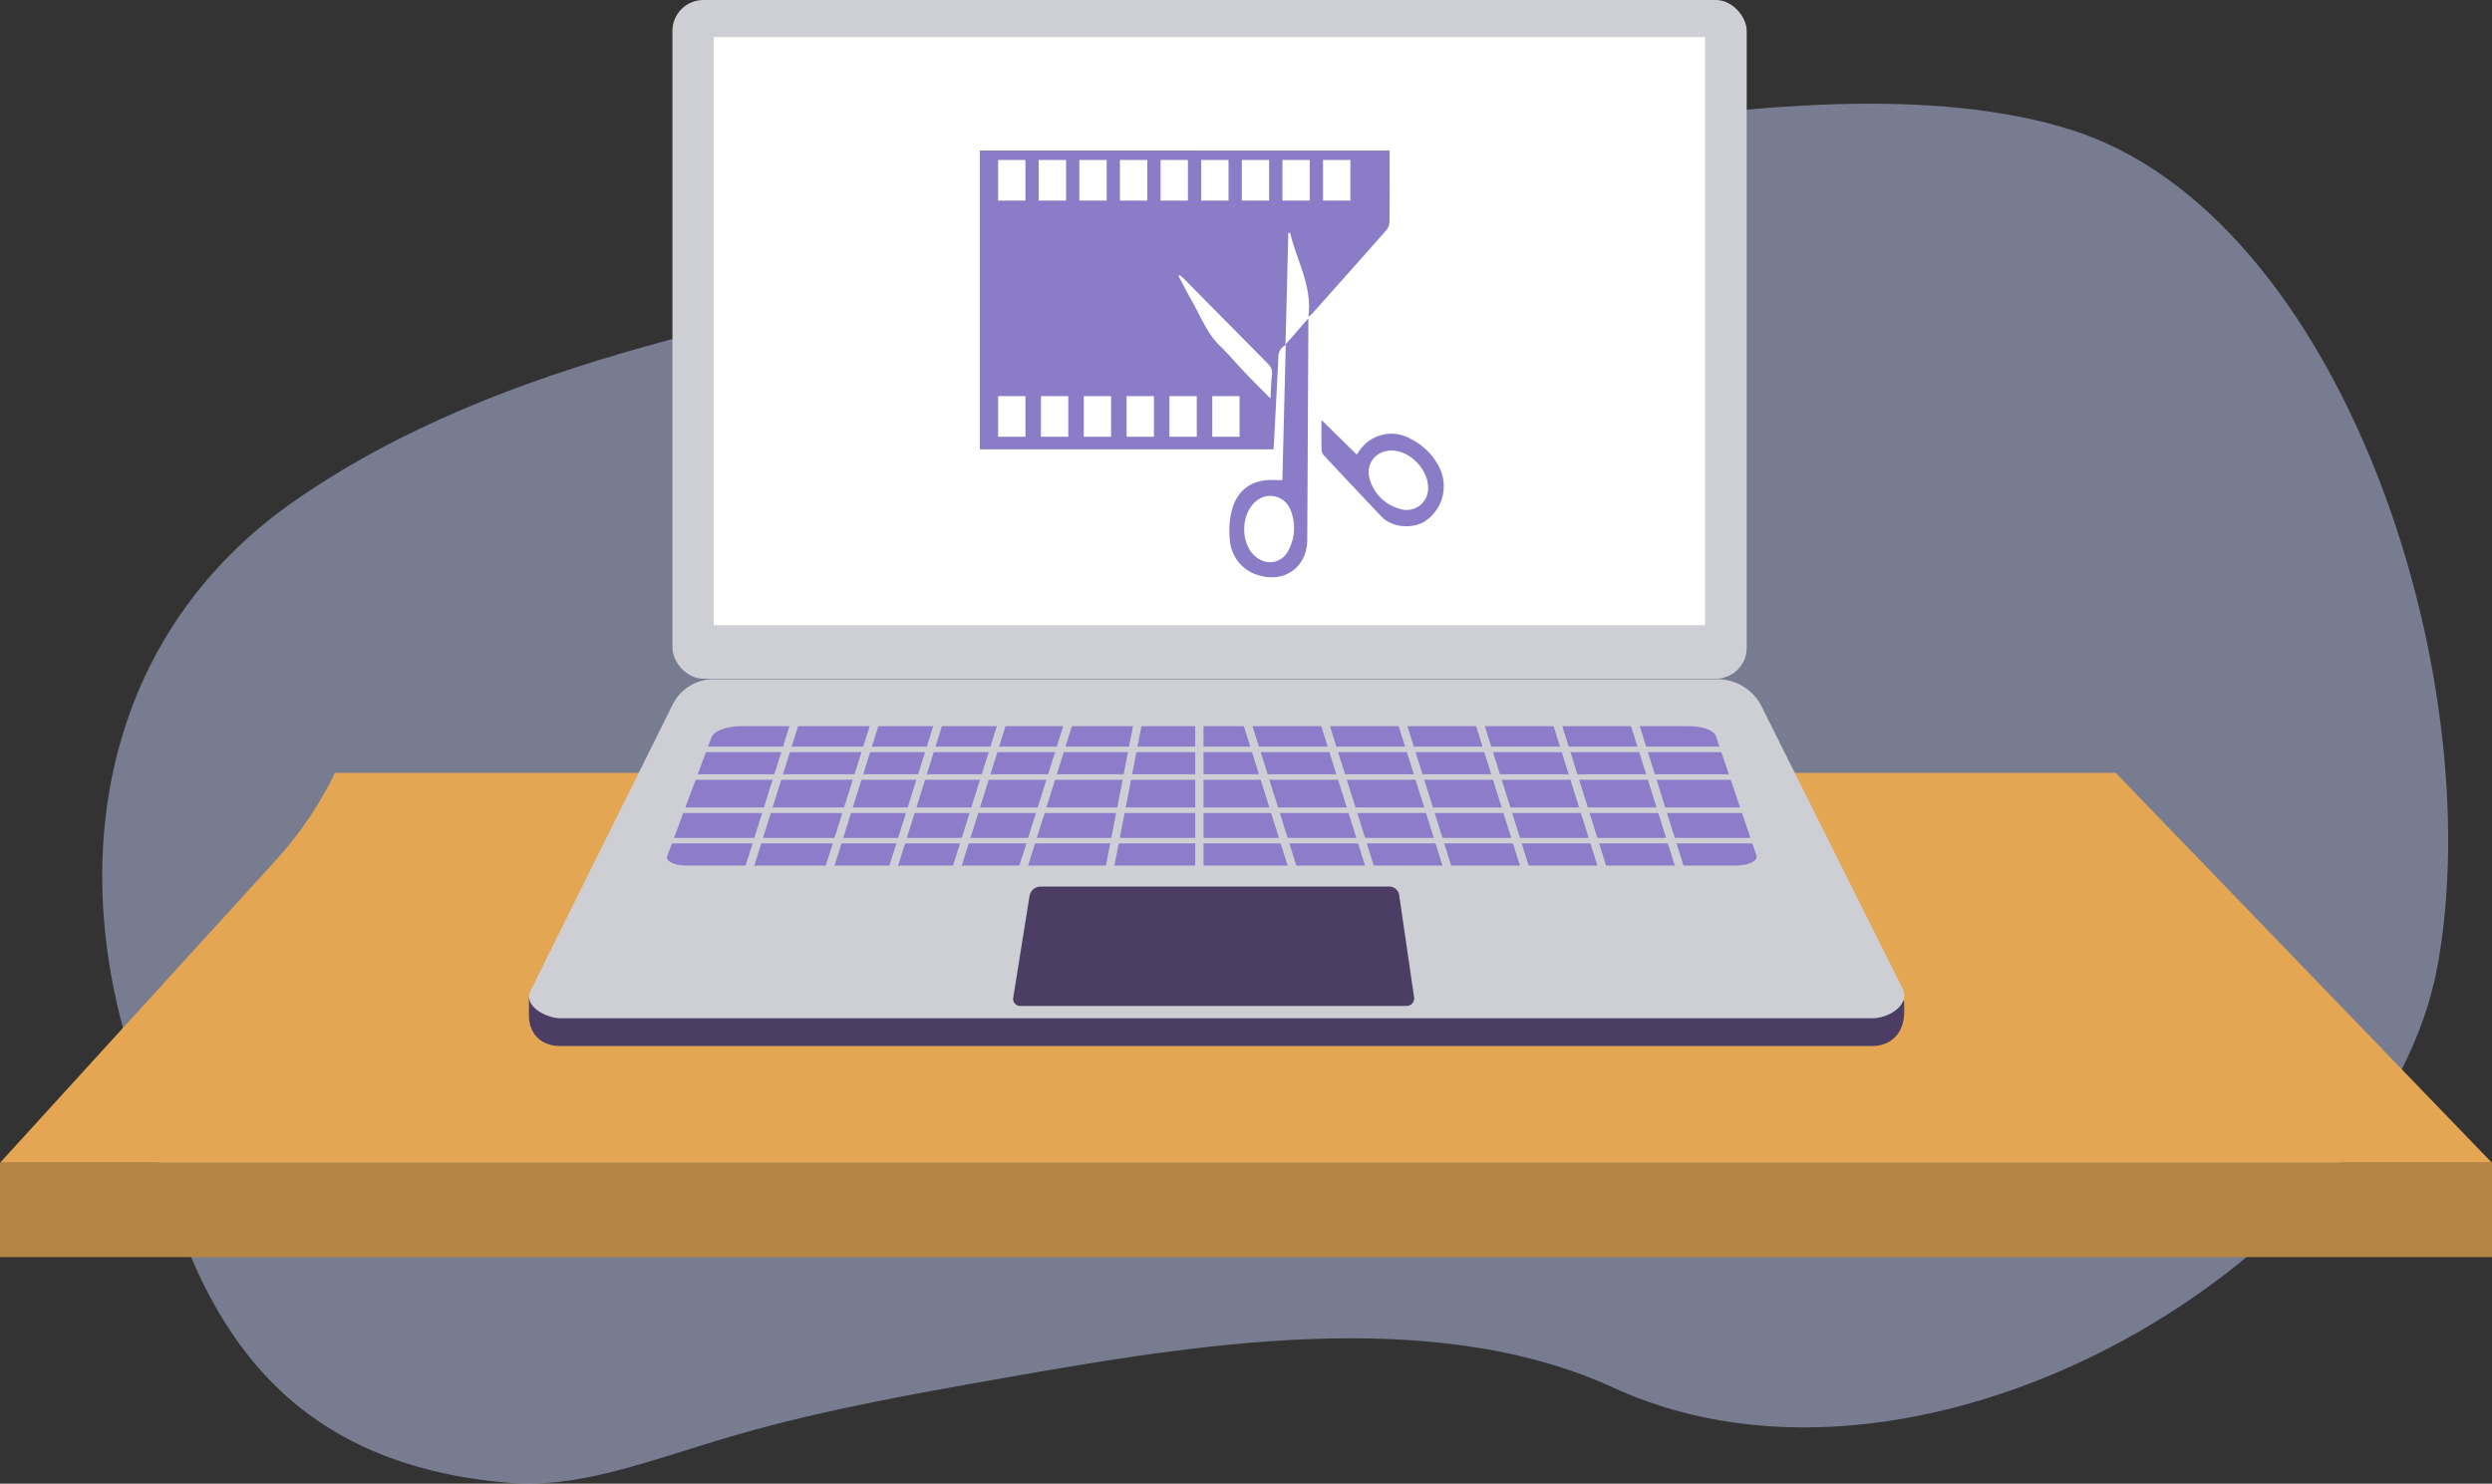 <svg xmlns="http://www.w3.org/2000/svg" width="588" height="350.134" viewBox="0 0 588 350.134">
    <rect x="0" y="0" width="588" height="350.134" fill="#333333" stroke="none"/>
    <defs>
        <style>
            .a{fill:#bec9f2;opacity:0.49;}.b{fill:#e4a653;}.c{fill:#b58543;}.d{fill:#b35328;}.e{fill:#e9e9e9;}.f{fill:#8e94a0;}.g{fill:#4b3d64;}.h{fill:#cecfd4;}.i{fill:#fff;}.j{fill:#8c7cc9;}.k{fill:#8a7cc7;}
        </style>
    </defs>
    <g transform="translate(-475.569 -454.98)">
        <path class="a"
              d="M590.757,799.739c15.551,1.258,30.634-4.427,49.116-10.051,21.727-6.611,44.718-10.728,67.061-14.648,44.682-7.843,101.139-17.552,144.147,2.2,74.574,34.255,182.226-31.043,194.579-99.87s-22.942-176.814-86.474-196.942S780.4,494.413,710.959,510.889c-57.6,13.667-121.142,22.5-170.882,57.014-41.821,29.022-53.494,77.524-40.439,125.12C510.944,734.243,517.984,793.85,590.757,799.739Z"
              transform="translate(5.123 5.198)"/>
        <g transform="translate(475.569 454.98)">
            <g transform="translate(0 182.397)">
                <path class="b" d="M475.569,690.655h588L974.8,598.635H554.6a87.384,87.384,0,0,1-14.017,20.687Z"
                      transform="translate(-475.569 -598.635)"/>
                <rect class="c" width="587.999" height="22.255" transform="translate(0 92.02)"/>
            </g>
            <g transform="translate(124.802)">
                <path class="d"
                      d="M604.756,536.407h0a.933.933,0,0,1-.551-1.194l.757-2.053,1.745.641-.757,2.054A.932.932,0,0,1,604.756,536.407Z"
                      transform="translate(-565.696 -433.896)"/>
                <path class="d"
                      d="M612.411,539.229h0a.932.932,0,0,1-.55-1.194l.755-2.053c.051-.138,1.737.66,1.737.66l-.749,2.035A.932.932,0,0,1,612.411,539.229Z"
                      transform="translate(-563.631 -433.139)"/>
                <path class="e"
                      d="M604.608,536.26h0a.931.931,0,0,1-.55-1.193l.828-2.247a.931.931,0,0,1,1.192-.551h0a.932.932,0,0,1,.551,1.193l-.828,2.247A.932.932,0,0,1,604.608,536.26Z"
                      transform="translate(-565.735 -434.152)"/>
                <path class="e"
                      d="M612.248,539.073h0a.931.931,0,0,1-.55-1.192l.828-2.249a.931.931,0,0,1,1.192-.551h0a.932.932,0,0,1,.551,1.193l-.828,2.247A.932.932,0,0,1,612.248,539.073Z"
                      transform="translate(-563.675 -433.393)"/>
                <rect class="f" width="6.094" height="3.951" transform="translate(36.534 123.56) rotate(20.217)"/>
                <rect class="f" width="6.094" height="3.951" transform="translate(39.14 117.026) rotate(20.217)"/>
                <path class="g"
                      d="M890.828,666.4H581.3c-3.437,0-7.067-1.733-7.435-6.781v-4.638l33.882-62.607a10.784,10.784,0,0,1,9.659-5.988H854.272c4.42,0,14.167,8.7,16.143,12.659l27.951,56.982v2.045C898.434,664.007,894.6,666.4,890.828,666.4Z"
                      transform="translate(-573.863 -419.542)"/>
                <path class="h"
                      d="M890.85,661.238H581.32c-3.437,0-9.1-3.014-6.971-6.719l33.417-67.307a10.782,10.782,0,0,1,9.658-5.988H854.294a11.667,11.667,0,0,1,10.437,6.451l33.078,66.193C900.127,658.087,894.62,661.238,890.85,661.238Z"
                      transform="translate(-573.857 -420.934)"/>
                <rect class="h" width="253.481" height="160.173" rx="7.299" transform="translate(33.86)"/>
                <rect class="i" width="233.927" height="138.792" transform="translate(43.591 8.736)"/>
                <path class="g"
                      d="M756.69,647.934h-91.2a1.644,1.644,0,0,1-1.624-1.9l3.846-24.022a2.671,2.671,0,0,1,2.637-2.25h82.263a2.349,2.349,0,0,1,2.323,2.009l3.525,24.159A1.78,1.78,0,0,1,756.69,647.934Z"
                      transform="translate(-549.597 -410.542)"/>
                <path class="j"
                      d="M851.794,622.841H603.984c-2.749,0-4.846-1.056-4.412-2.223l10.449-28.045c.564-1.513,3.6-2.626,7.167-2.626H840.7c3.168,0,5.855,1,6.312,2.344l9.578,28.2C856.968,621.739,854.713,622.841,851.794,622.841Z"
                      transform="translate(-566.945 -418.581)"/>
                <g transform="translate(31.917 165.104)">
                    <rect class="h" width="258.424" height="1.305" transform="translate(0 11.094)"/>
                    <rect class="h" width="258.424" height="1.305" transform="translate(0 17.62)"/>
                    <rect class="h" width="258.424" height="1.305" transform="translate(0 25.451)"/>
                    <rect class="h" width="258.424" height="1.305" transform="translate(0 32.629)"/>
                    <rect class="h" width="1.958" height="43.071" transform="translate(31.297 0.696) rotate(17.439)"/>
                    <rect class="h" width="1.958" height="43.071" transform="translate(50.222 0.696) rotate(17.439)"/>
                    <rect class="h" width="1.958" height="43.071" transform="translate(65.232 0.697) rotate(17.439)"/>
                    <rect class="h" width="1.958" height="43.071" transform="translate(80.241 0.697) rotate(17.439)"/>
                    <rect class="h" width="1.958" height="43.071" transform="translate(95.903 0.696) rotate(17.439)"/>
                    <rect class="h" width="1.958" height="43.071" transform="translate(111.796 0.208) rotate(10.978)"/>
                    <rect class="h" width="1.958" height="43.071" transform="translate(125.297)"/>
                    <rect class="h" width="1.958" height="43.071" transform="translate(226.564 1.283) rotate(-17.439)"/>
                    <rect class="h" width="1.958" height="43.071" transform="translate(208.292 1.283) rotate(-17.439)"/>
                    <rect class="h" width="1.958" height="43.071" transform="translate(190.019 1.283) rotate(-17.439)"/>
                    <rect class="h" width="1.958" height="43.071" transform="translate(171.747 1.283) rotate(-17.439)"/>
                    <rect class="h" width="1.958" height="43.071" transform="translate(153.475 1.283) rotate(-17.439)"/>
                    <rect class="h" width="1.958" height="43.071" transform="translate(135.202 1.283) rotate(-17.439)"/>
                </g>
            </g>
        </g>
        <g transform="translate(706.779 490.507)">
            <path class="k" d="M659.135,484.652c.262,1.22,0,15.6,0,15.6s92.091-3.224,92.439-3.4,0-12.546,0-12.546Z"
                  transform="translate(-657.274 -482.599)"/>
            <path class="k"
                  d="M729.781,528.9l.056-.029m-.048-.367c.226-9.036.442-17.553.655-26.068l.432-.041c1.524,6.506,5.263,12.462,4.3,19.8a7.409,7.409,0,0,0,.749-.575c5.91-6.635,11.832-13.261,17.7-19.93a3.34,3.34,0,0,0,.687-2.029c.062-4.3.036-8.593.036-12.891v-3.813H657.669v70.517h69.265c.044-.531.094-.927.114-1.328.355-6.783.721-13.568,1.046-20.353a3.058,3.058,0,0,1,1.686-2.9m.056-.029c-.265,10.754-.526,21.286-.787,31.863-.7,0-1.213.028-1.718,0-5.295-.315-9.03,2.223-10.278,7.4a19.193,19.193,0,0,0-.4,6.715,9.31,9.31,0,0,0,7.193,8.458c6,1.624,11.034-2.241,11.065-8.445q.129-25.062.262-50.125c0-.573,0-1.147,0-2.155-1.941,2.141-3.324,3.865-5.2,5.928m1.087,39.5a11.2,11.2,0,0,1-.032,8.089,10.486,10.486,0,0,1-.739,1.558c-1.756,2.962-5.437,3.236-7.9.846-3.234-3.132-3.115-9.58.231-12.594a5.116,5.116,0,0,1,8.109,1.352A8.031,8.031,0,0,1,731.061,568ZM750.3,489c0,.184,0,.369,0,.555C750.3,489.369,750.3,489.184,750.3,489Zm-9.3-.166c0-.322.005-.645.014-.966C741,488.188,741,488.511,741,488.833Zm0,.289c0,.295,0,.59,0,.885v.037C741,489.737,741,489.43,741,489.123Zm-5.024-2.537a2.187,2.187,0,0,0-.847.795.3.3,0,0,0-.041.109.3.3,0,0,1,.041-.109A2.178,2.178,0,0,1,735.974,486.586Zm-6.5-.048c.7-.141,1.783-.437,2.17.438-.388-.875-1.468-.579-2.17-.438a2.868,2.868,0,0,1-1.023-.048A2.866,2.866,0,0,0,729.475,486.538Zm-2.112-.216a1.141,1.141,0,0,0-1.216.6A1.139,1.139,0,0,1,727.363,486.322Zm.132.009-.1-.006Zm-1.371.634,0,.006Zm-3.584,6.555a5.285,5.285,0,0,1-.06,1.1A5.291,5.291,0,0,0,722.54,493.52Zm-5.95-5.669a1.215,1.215,0,0,1,.488-1.163,1.215,1.215,0,0,0-.486,1.163q.025,3.043,0,6.087a2.088,2.088,0,0,0,.083.65,2.1,2.1,0,0,1-.085-.648Q716.619,490.891,716.59,487.851Zm-3.229,1.282a7.346,7.346,0,0,0-.1-1.32,1.111,1.111,0,0,0-.084-.244,1.079,1.079,0,0,1,.085.244A7.345,7.345,0,0,1,713.361,489.133Zm-5.97.97c0,1.3.005,2.6-.011,3.907a1.64,1.64,0,0,0,.166.823,1.64,1.64,0,0,1-.166-.823C707.395,492.707,707.394,491.406,707.391,490.1Zm5.937.833c0,.027,0,.053,0,.081v-.081Zm-1.212-4.382a.353.353,0,0,1,.147.023.329.329,0,0,0-.146-.022c-1.567.174-3.338-.847-4.685.679a.249.249,0,0,0-.047.124.234.234,0,0,1,.047-.124C708.78,485.707,710.55,486.729,712.116,486.554Zm-4.373,8.517c-.011-.01-.027-.018-.038-.028C707.716,495.053,707.731,495.061,707.743,495.071Zm-.1-.108a.826.826,0,0,1-.084-.1A.826.826,0,0,0,707.641,494.963Zm-3.593-7.175c-.014.345-.018.691-.019,1.036,0-.345.005-.691.017-1.036a1.366,1.366,0,0,0-.347-1.11A1.368,1.368,0,0,1,704.048,487.788Zm-36.977,3.427v0c0,2.148,0,3.295-.481,3.852C667.07,494.509,667.071,493.361,667.071,491.215Zm-4.854,4.011a1.926,1.926,0,0,1-.622-.456A1.966,1.966,0,0,0,662.217,495.226Zm14.132-4.106c0-.01,0-.02,0-.03v.03c-.088,4.573.717,4.223-3.5,4.214C677.065,495.342,676.26,495.693,676.349,491.12Zm0-.421c0-.25.011-.5.02-.753,0,.034,0,.067,0,.1C676.356,490.264,676.352,490.481,676.349,490.7Zm-1.124-4.142a.9.9,0,0,1,.4.235A.9.9,0,0,0,675.225,486.557Zm-4.8,1.178c0,.868,0,1.738,0,2.608q0-1.3,0-2.607c0-.042,0-.088,0-.133C670.423,487.649,670.426,487.693,670.426,487.735Zm9.189,3.078h0Zm5.2,4.342c-.942.564-2.086.113-3.144.108C682.73,495.267,683.874,495.718,684.817,495.155Zm.738-.87v0Zm-5.509.876a1.032,1.032,0,0,0,.5.182A1.032,1.032,0,0,1,680.046,495.161Zm22.861.277a10.451,10.451,0,0,1-3.57-.157,1.8,1.8,0,0,1-1.172-1.265c-.009-.154-.019-.308-.028-.462.009.154.019.309.029.462a1.8,1.8,0,0,0,1.171,1.263A10.5,10.5,0,0,0,702.907,495.438Zm1.122-6.374c0,.3,0,.593,0,.889C704.03,489.657,704.029,489.36,704.029,489.064Zm-1.87-2.541.056-.015-.056.015a9.407,9.407,0,0,1-2.492-.213A9.407,9.407,0,0,0,702.159,486.524Zm-3.421.042a1.813,1.813,0,0,0-.565,1.2,14.812,14.812,0,0,0-.155,1.578,14.827,14.827,0,0,1,.154-1.578A1.813,1.813,0,0,1,698.738,486.566Zm-4.19.708a2.477,2.477,0,0,0-.363-.4A2.419,2.419,0,0,1,694.548,487.274Zm-5.612.037c.927-1.249,2.137-.955,3.32-.795-1.183-.159-2.392-.454-3.319.795a.262.262,0,0,0-.037.156A.251.251,0,0,1,688.936,487.311Zm-.046,3.388c0,1.131.006,2.261.064,3.39A1.665,1.665,0,0,0,690,495.281c1.954.312,3.125.424,3.822.076-.7.348-1.867.237-3.822-.076a1.663,1.663,0,0,1-1.049-1.191C688.9,492.961,688.887,491.83,688.891,490.7Zm-3.39-3.008c.088,1.748.067,3.5.055,5.255.013-1.752.034-3.507-.056-5.255a1.465,1.465,0,0,0-.5-.825A1.461,1.461,0,0,1,685.5,487.691Zm-3.188-1.425c-1.8-.121-2.406.312-2.605,1.945C679.9,486.577,680.513,486.144,682.312,486.266Zm-5.927,2.939v-.1C676.387,489.141,676.385,489.174,676.385,489.205Zm-.022-.736-.006-.079.005.039Zm-4.1-2.077a2.433,2.433,0,0,0-1.793.833.163.163,0,0,0-.023.049.143.143,0,0,1,.023-.051A2.438,2.438,0,0,1,672.263,486.392Zm-5.2,2.259c0-.3.005-.609.014-.913a1.487,1.487,0,0,0-.217-.9,1.473,1.473,0,0,1,.217.9C667.066,488.041,667.062,488.346,667.061,488.65Zm-2.156-2.077c-.978-.048-2.037-.476-2.9-.014C662.867,486.1,663.927,486.524,664.9,486.573Zm.025,0h0Zm-3.793.973a2.039,2.039,0,0,0,0,.264c0,.7-.008,1.407-.014,2.111.005-.7.013-1.407.013-2.11A1.851,1.851,0,0,1,661.138,487.547Zm65.447,48.478c-.22,1.7-.234,3.418-.352,5.447-2.157-2.181-4.116-4.116-6.018-6.106-1.993-2.084-3.845-4.314-5.914-6.322-3.046-2.948-4.5-6.851-6.521-10.416-1.129-1.991-2.164-4.036-3.24-6.054.1-.074.194-.143.292-.212.363.32.743.62,1.08.965q9.848,9.962,19.7,19.924A3.025,3.025,0,0,1,726.585,536.025Zm5.221-44.661c0,4.036-1.018,4.862-4.987,3.911a1.591,1.591,0,0,1-.9-1.134,1.589,1.589,0,0,0,.9,1.133c3.969.952,4.986.127,4.986-3.911v-.522h0Zm3.28-3.864a2.531,2.531,0,0,0,0,.394c0,2.029,0,4.057-.005,6.084a2.142,2.142,0,0,0,.075.6,2.05,2.05,0,0,1-.075-.6c.008-2.029,0-4.057,0-6.086A2.511,2.511,0,0,1,735.086,487.5Zm1.358,7.84h0Zm4.5-.6a4.087,4.087,0,0,0,.079-1.148A4.087,4.087,0,0,1,740.946,494.745Zm3.471-7.075c.1-.724.363-1.083.717-1.242-.354.159-.618.518-.716,1.241a33.323,33.323,0,0,0,0,6.426,1,1,0,0,0,.231.49,1.007,1.007,0,0,1-.232-.489A33.533,33.533,0,0,1,744.418,487.67Zm.825-1.284-.024.01Zm.029,8.767c.028.015.053.024.08.038C745.325,495.178,745.3,495.169,745.272,495.154Zm.194.09a.537.537,0,0,0,.1.02A.537.537,0,0,1,745.466,495.244Zm.175.034c.932,0,1.676.027,2.275.041-.6-.014-1.343-.038-2.275-.041Zm2.633.048c.147,0,.287,0,.414,0C748.562,495.33,748.422,495.329,748.275,495.326Zm.442,0c2.073-.009,1.5-.5,1.578-4.14,0-.057,0-.116,0-.174h0v.174C750.216,494.831,750.79,495.321,748.717,495.33Z"
                  transform="translate(-657.669 -482.961)"/>
            <path class="k"
                  d="M742.207,537.508a9.1,9.1,0,0,0-11.431,1.91,17.367,17.367,0,0,0-1.3,1.785c-2.9-2.848-5.453-5.347-8.325-8.163,0,2.583-.038,4.932.034,7.277a2.35,2.35,0,0,0,.736,1.3c4.481,4.784,8.963,9.573,13.493,14.313,2.513,2.631,7.758,2.93,10.6.7a9.941,9.941,0,0,0,2.561-13.113A15.031,15.031,0,0,0,742.207,537.508Zm-2.471,16.544a10.189,10.189,0,0,1-7.124-6.8c-1.32-3.784,1.426-7.213,5.437-6.993,4.162.226,8.257,4.536,8.259,8.695A5.075,5.075,0,0,1,739.737,554.052Z"
                  transform="translate(-640.553 -469.455)"/>
            <rect class="i" width="6.447" height="9.584" transform="translate(4.3 2.228)"/>
            <rect class="i" width="6.447" height="9.584" transform="translate(13.884 2.228)"/>
            <rect class="i" width="6.447" height="9.584" transform="translate(23.468 2.228)"/>
            <rect class="i" width="6.447" height="9.584" transform="translate(33.052 2.228)"/>
            <rect class="i" width="6.447" height="9.584" transform="translate(42.636 2.228)"/>
            <rect class="i" width="6.447" height="9.584" transform="translate(52.22 2.228)"/>
            <rect class="i" width="6.447" height="9.584" transform="translate(61.803 2.228)"/>
            <rect class="i" width="6.447" height="9.584" transform="translate(71.387 2.228)"/>
            <rect class="i" width="6.447" height="9.584" transform="translate(80.971 2.228)"/>
            <rect class="i" width="6.447" height="9.584" transform="translate(4.3 57.959)"/>
            <rect class="i" width="6.447" height="9.584" transform="translate(14.407 57.959)"/>
            <rect class="i" width="6.447" height="9.584" transform="translate(24.514 57.959)"/>
            <rect class="i" width="6.447" height="9.584" transform="translate(34.62 57.959)"/>
            <rect class="i" width="6.447" height="9.584" transform="translate(44.727 57.959)"/>
            <rect class="i" width="6.447" height="9.584" transform="translate(54.833 57.959)"/>
        </g>
    </g>
</svg>
